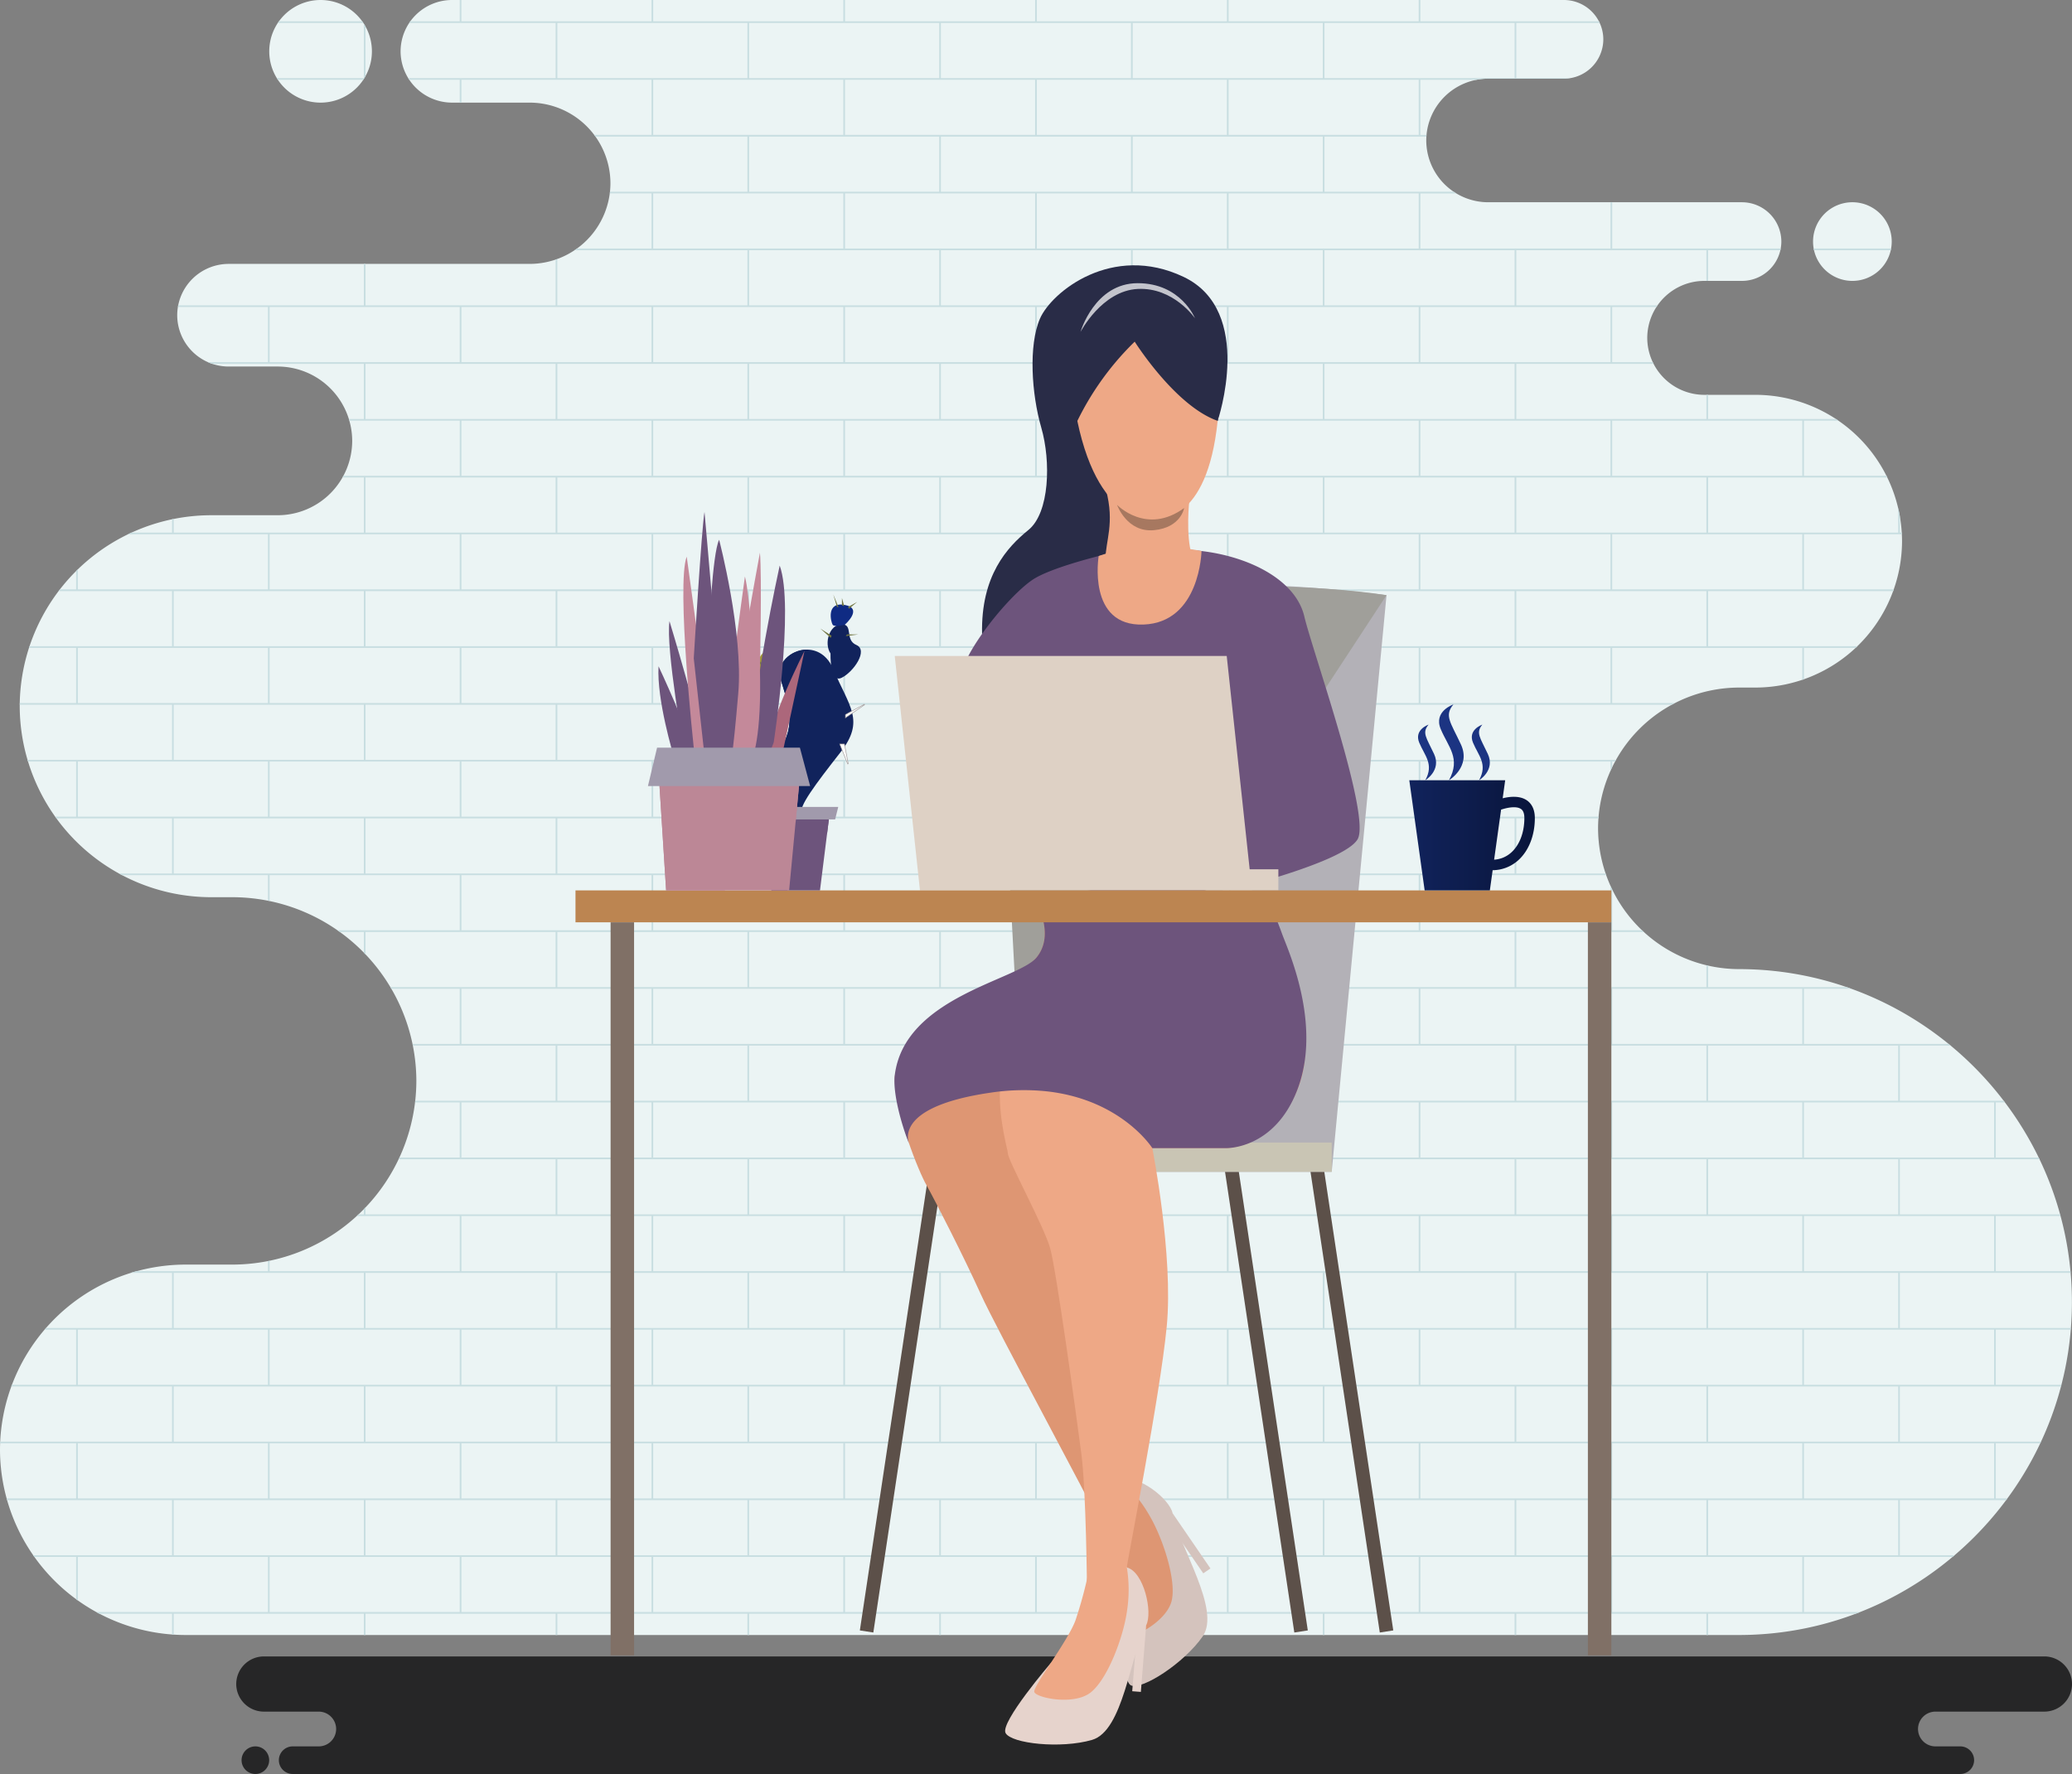 <svg xmlns="http://www.w3.org/2000/svg" xmlns:xlink="http://www.w3.org/1999/xlink" width="748.97" height="641.412" viewBox="0 0 748.97 641.412">
  <rect x="0" y="0" width="748.97" height="641.412" fill="#808080" stroke="none"/>
  <defs>
    <linearGradient id="linear-gradient" y1="0.5" x2="1" y2="0.5" gradientUnits="objectBoundingBox">
      <stop offset="0" stop-color="#11235c"/>
      <stop offset="1" stop-color="#09153b"/>
    </linearGradient>
    <linearGradient id="linear-gradient-2" x1="-0.41" y1="1.009" x2="0.816" y2="0.281" gradientUnits="objectBoundingBox">
      <stop offset="0" stop-color="#e6e6e6"/>
      <stop offset="0.005" stop-color="#1d3480"/>
      <stop offset="1" stop-color="#1b3483"/>
    </linearGradient>
  </defs>
  <g id="Group_7582" data-name="Group 7582" transform="translate(-315.33 -525.782)">
    <g id="Group_7168" data-name="Group 7168" transform="translate(315.33 525.782)">
      <path id="Path_5544" data-name="Path 5544" d="M675.522,671.8c66.211,0,120.382-54.17,120.382-120.38h0c0-66.21-54.172-120.382-120.382-120.384h0a51.048,51.048,0,0,1-50.9-50.9h0a51.049,51.049,0,0,1,50.9-50.9h6.059a53.074,53.074,0,0,0,52.918-52.92h0a53.074,53.074,0,0,0-52.918-52.92H663a20.665,20.665,0,0,1-20.6-20.6h0A20.665,20.665,0,0,1,663,182.2h13.655a14.26,14.26,0,0,0,14.219-14.217v0a14.261,14.261,0,0,0-14.219-14.219H584.858a22.406,22.406,0,0,1-22.341-22.341v0a22.406,22.406,0,0,1,22.341-22.341H612.3a14.261,14.261,0,0,0,14.219-14.219h0A14.261,14.261,0,0,0,612.3,80.637H210.32a18.608,18.608,0,0,0-18.554,18.552v0a18.608,18.608,0,0,0,18.554,18.552h28.148A29.24,29.24,0,0,1,267.621,146.9h0a29.24,29.24,0,0,1-29.153,29.155H129.576a18.609,18.609,0,0,0-18.554,18.554h0a18.61,18.61,0,0,0,18.554,18.554h17.818a26.962,26.962,0,0,1,26.883,26.881v0a26.963,26.963,0,0,1-26.883,26.883H123.145a69.256,69.256,0,0,0-69.053,69.053h0a69.256,69.256,0,0,0,69.053,69.053h7.906a66.613,66.613,0,0,1,66.417,66.418h0a66.613,66.613,0,0,1-66.417,66.419H113.932a67.163,67.163,0,0,0-66.967,66.967h0A67.163,67.163,0,0,0,113.932,671.8ZM162.842,117.746A18.554,18.554,0,1,1,181.4,99.191a18.554,18.554,0,0,1-18.554,18.554ZM716.553,182.2a14.22,14.22,0,1,1,14.22-14.219A14.22,14.22,0,0,1,716.553,182.2Z" transform="translate(-46.965 -80.637)" fill="#ebf4f4" fill-rule="evenodd"/>
      <path id="Path_5545" data-name="Path 5545" d="M74.468,658.864v-15.3H59.36c-.142-.2-.28-.4-.422-.606h50.193V623.022H49.47c-.057-.2-.11-.4-.164-.606H74.468V602.481H46.99c.007-.2.015-.405.024-.606h62.118V581.94H51c.074-.2.153-.405.228-.606H74.468V561.4H63.052q.262-.307.527-.608h45.554V540.855H94.182c.689-.214,1.384-.412,2.082-.606H143.8v-3.623c.2-.04.407-.075.608-.118v3.741h68.722V520.314H175.893c.217-.2.436-.4.652-.606h1.917v-1.883c.2-.208.407-.412.606-.622v2.506h68.722V499.773H191.063c.1-.2.19-.4.284-.606h21.778V479.233H196.984c.026-.2.05-.4.07-.606h50.734V458.69H196.2c-.04-.2-.075-.4-.118-.607h17.039V438.149h-24.7c-.118-.2-.237-.407-.357-.608h59.717V417.606H179.067v8.1c-.2-.212-.4-.416-.606-.622v-7.475h-8.671c-.282-.2-.567-.407-.852-.606h44.188V397.066H144.4v9.33c-.2-.041-.405-.077-.608-.116v-9.215H91.03c-.376-.2-.751-.4-1.125-.606h19.226V376.525H67.321c-.147-.2-.3-.4-.444-.608h7.591V355.982H57.048c-.063-.2-.123-.4-.182-.606h52.266V335.441H54.078c0-.2,0-.405.007-.608H74.468V314.9H57.387c.064-.2.131-.4.2-.606h51.546V294.358H68.124c.153-.2.309-.405.466-.606h5.879V287.1c.2-.2.4-.4.608-.593v7.243H143.8V273.817H93.148c.427-.208.858-.409,1.289-.608h14.7v-4.848l.608-.12v4.967h68.722V253.274h-7.712c.114-.2.226-.4.337-.606h42.039V232.732H173.238c-.057-.2-.118-.4-.18-.606h5.4V212.191H123.654c-.53-.177-1.048-.381-1.554-.606h21.7V191.65H111.24c.033-.2.068-.405.109-.608h67.113v-14.99h.606v14.99h68.722V174.508q.3-.1.607-.215v16.75h68.722V171.109h-62.48q.439-.3.867-.606h26.95V150.568H267.37c.026-.2.048-.405.068-.608h49.679V130.026H262.185c-.145-.2-.295-.407-.446-.608h20.714V109.485H213.732v8.259h-.608v-8.259H194.883c-.133-.2-.263-.4-.39-.608h53.3V88.942H194.854c.136-.2.278-.407.422-.606h17.849v-7.7h.608v7.7h68.722v-7.7h.606v7.7h68.722v-7.7h.608v7.7h68.72v-7.7h.607v7.7h68.722v-7.7h.608v7.7h68.722v-7.7h.606v7.7h64.535c.1.2.2.4.3.606h-30.17v19.935h19.6a14.112,14.112,0,0,1-2.349.2H584.837a22.119,22.119,0,0,0-4.246.411H560.373v19.933h2.213q-.028.3-.044.608H525.709v19.935h46.7q.469.315.954.608H560.373V170.5H629.1V153.759h.606V170.5h60.921c-.037.2-.077.405-.125.606H664.366V182.2h-.606V171.109H595.036v19.933h51.046q-.21.3-.409.608H629.7v19.935h14.653c.1.2.2.407.3.606H595.036v19.935H663.76V223.4h.606v8.725h46.205c.3.2.6.4.9.606H699.029v19.937h29.829c.1.2.2.4.3.606H664.366v19.935h68.72v-8.922q.348,1.469.608,2.973v5.949h.689c.013.2.026.4.035.608H699.029v19.935h32.478c-.072.2-.14.4-.214.606H664.366v19.935h53.956c-.21.2-.423.405-.639.606H699.029v11.358c-.2.07-.4.144-.606.212V314.9H629.7v19.935h22.669c-.383.2-.762.4-1.14.608h-56.2v19.935h36.043c-.112.2-.228.4-.341.606H629.7V358c-.208.427-.412.854-.606,1.289v-3.308H560.373v19.935h64.406c-.018.2-.033.405-.048.608H595.036V396.46H627.3c.07.2.144.4.215.606H560.373V417H629.1V400.993c.193.433.4.862.606,1.289V417h10.785c.217.2.436.407.654.606h-46.1v19.935H663.76v-7.878l.606.14v7.738h50.061q.856.3,1.71.608H699.029v19.933H751.3c.248.2.5.4.749.607H733.693v19.937H771.2c.155.2.313.4.466.606h-3.308v19.935h15.513c.1.2.193.4.291.606H733.693v19.935h57.913c.057.2.111.405.166.606H768.359v19.935h27l.053.606H733.693v19.937h61.823c-.015.2-.037.4-.053.608h-27.1v19.935H792.1c-.052.2-.109.4-.162.606h-58.24v19.935h51.029c-.094.2-.186.4-.284.606h-16.08v19.935h4.2c-.149.2-.293.4-.442.606H733.693v19.935h19.766c-.236.2-.475.405-.716.606H699.029V663.5h20.292c-.526.206-1.057.405-1.589.606H664.366v7.7h-.606v-7.7H595.036v7.7h-.606v-7.7H525.709v7.7H525.1v-7.7H456.38v7.7h-.606v-7.7H387.052v7.7h-.608v-7.7H317.723v7.7h-.606v-7.7H248.4v7.7h-.607v-7.7H179.067v7.7h-.606v-7.7H109.739v7.565c-.2-.013-.407-.024-.608-.039v-7.526H82.839c-.376-.2-.751-.4-1.125-.606H143.8V643.563H75.076v15.745c-.2-.147-.407-.294-.608-.444ZM178.26,109.485c.287-.431.556-.871.806-1.326V90.223q-.287-.522-.606-1.02v19.674H146.993c.125.2.256.407.388.608Zm.029-20.543c-.136-.2-.276-.407-.422-.606h-30.1c-.144.2-.284.4-.42.606Zm524.37,82.167H730.4c.046-.2.087-.4.123-.606H702.537c.035.2.079.405.123.606Zm-4.236,472.454H629.7V663.5h68.722V643.563Zm-69.327,0H560.373V663.5H629.1V643.563Zm-69.329,0H491.045V663.5h68.722V643.563Zm-69.329,0H421.716V663.5h68.722V643.563Zm-69.329,0h-68.72V663.5h68.72V643.563Zm-69.327,0H283.06V663.5h68.722V643.563Zm-69.327,0H213.732V663.5h68.722V643.563Zm-69.329,0H144.4V663.5h68.722V643.563Zm519.961-20.541h-68.72v19.935h68.72V623.022Zm-69.326,0H595.036v19.935H663.76V623.022Zm-69.329,0H525.709v19.935h68.722V623.022Zm-69.329,0H456.38v19.935H525.1V623.022Zm-69.327,0H387.052v19.935h68.722V623.022Zm-69.329,0H317.723v19.935h68.722V623.022Zm-69.327,0H248.4v19.935h68.722V623.022Zm-69.329,0H179.067v19.935h68.722V623.022Zm-69.327,0H109.739v19.935h68.722V623.022Zm589.29-20.541H699.029v19.935h68.722V602.481Zm-69.327,0H629.7v19.935h68.722V602.481Zm-69.327,0H560.373v19.935H629.1V602.481Zm-69.329,0H491.045v19.935h68.722V602.481Zm-69.329,0H421.716v19.935h68.722V602.481Zm-69.329,0h-68.72v19.935h68.72V602.481Zm-69.327,0H283.06v19.935h68.722V602.481Zm-69.327,0H213.732v19.935h68.722V602.481Zm-69.329,0H144.4v19.935h68.722V602.481Zm-69.329,0H75.076v19.935H143.8V602.481Zm589.29-20.541h-68.72v19.935h68.72V581.94Zm-69.326,0H595.036v19.935H663.76V581.94Zm-69.329,0H525.709v19.935h68.722V581.94Zm-69.329,0H456.38v19.935H525.1V581.94Zm-69.327,0H387.052v19.935h68.722V581.94Zm-69.329,0H317.723v19.935h68.722V581.94Zm-69.327,0H248.4v19.935h68.722V581.94Zm-69.329,0H179.067v19.935h68.722V581.94Zm-69.327,0H109.739v19.935h68.722V581.94ZM767.751,561.4H699.029v19.935h68.722V561.4Zm-69.327,0H629.7v19.935h68.722V561.4Zm-69.327,0H560.373v19.935H629.1V561.4Zm-69.329,0H491.045v19.935h68.722V561.4Zm-69.329,0H421.716v19.935h68.722V561.4Zm-69.329,0h-68.72v19.935h68.72V561.4Zm-69.327,0H283.06v19.935h68.722V561.4Zm-69.327,0H213.732v19.935h68.722V561.4Zm-69.329,0H144.4v19.935h68.722V561.4Zm-69.329,0H75.076v19.935H143.8V561.4Zm589.29-20.545h-68.72v19.937h68.72V540.855Zm-69.326,0H595.036v19.937H663.76V540.855Zm-69.329,0H525.709v19.937h68.722V540.855Zm-69.329,0H456.38v19.937H525.1V540.855Zm-69.327,0H387.052v19.937h68.722V540.855Zm-69.329,0H317.723v19.937h68.722V540.855Zm-69.327,0H248.4v19.937h68.722V540.855Zm-69.329,0H179.067v19.937h68.722V540.855Zm-69.327,0H109.739v19.937h68.722V540.855Zm589.29-20.541H699.029v19.935h68.722V520.314Zm-69.327,0H629.7v19.935h68.722V520.314Zm-69.327,0H560.373v19.935H629.1V520.314Zm-69.329,0H491.045v19.935h68.722V520.314Zm-69.329,0H421.716v19.935h68.722V520.314Zm-69.329,0h-68.72v19.935h68.72V520.314Zm-69.327,0H283.06v19.935h68.722V520.314Zm-69.327,0H213.732v19.935h68.722V520.314Zm450.632-20.541h-68.72v19.935h68.72V499.773Zm-69.326,0H595.036v19.935H663.76V499.773Zm-69.329,0H525.709v19.935h68.722V499.773Zm-69.329,0H456.38v19.935H525.1V499.773Zm-69.327,0H387.052v19.935h68.722V499.773Zm-69.329,0H317.723v19.935h68.722V499.773Zm-69.327,0H248.4v19.935h68.722V499.773Zm450.634-20.541H699.029v19.935h68.722V479.233Zm-69.327,0H629.7v19.935h68.722V479.233Zm-69.327,0H560.373v19.935H629.1V479.233Zm-69.329,0H491.045v19.935h68.722V479.233Zm-69.329,0H421.716v19.935h68.722V479.233Zm-69.329,0h-68.72v19.935h68.72V479.233Zm-69.327,0H283.06v19.935h68.722V479.233Zm-69.327,0H213.732v19.935h68.722V479.233ZM733.085,458.69h-68.72v19.937h68.72V458.69Zm-69.326,0H595.036v19.937H663.76V458.69Zm-69.329,0H525.709v19.937h68.722V458.69Zm-69.329,0H456.38v19.937H525.1V458.69Zm-69.327,0H387.052v19.937h68.722V458.69Zm-69.329,0H317.723v19.937h68.722V458.69Zm-69.327,0H248.4v19.937h68.722V458.69Zm381.306-20.541H629.7v19.933h68.722V438.149Zm-69.327,0H560.373v19.933H629.1V438.149Zm-69.329,0H491.045v19.933h68.722V438.149Zm-69.329,0H421.716v19.933h68.722V438.149Zm-69.329,0h-68.72v19.933h68.72V438.149Zm-69.327,0H283.06v19.933h68.722V438.149Zm-69.327,0H213.732v19.933h68.722V438.149Zm311.977-20.543H525.709v19.935h68.722V417.606Zm-69.329,0H456.38v19.935H525.1V417.606Zm-69.327,0H387.052v19.935h68.722V417.606Zm-69.329,0H317.723v19.935h68.722V417.606Zm-69.327,0H248.4v19.935h68.722V417.606Zm242.65-20.541H491.045V417h68.722V397.066Zm-69.329,0H421.716V417h68.722V397.066Zm-69.329,0h-68.72V417h68.72V397.066Zm-69.327,0H283.06V417h68.722V397.066Zm-69.327,0H213.732V417h68.722V397.066Zm311.977-20.541H525.709V396.46h68.722V376.525Zm-69.329,0H456.38V396.46H525.1V376.525Zm-69.327,0H387.052V396.46h68.722V376.525Zm-69.329,0H317.723V396.46h68.722V376.525Zm-69.327,0H248.4V396.46h68.722V376.525Zm-69.329,0H179.067V396.46h68.722V376.525Zm-69.327,0H109.739V396.46h68.722V376.525Zm381.306-20.543H491.045v19.935h68.722V355.982Zm-69.329,0H421.716v19.935h68.722V355.982Zm-69.329,0h-68.72v19.935h68.72V355.982Zm-69.327,0H283.06v19.935h68.722V355.982Zm-69.327,0H213.732v19.935h68.722V355.982Zm-69.329,0H144.4v19.935h68.722V355.982Zm-69.329,0H75.076v19.935H143.8V355.982Zm450.635-20.541H525.709v19.935h68.722V335.441Zm-69.329,0H456.38v19.935H525.1V335.441Zm-69.327,0H387.052v19.935h68.722V335.441Zm-69.329,0H317.723v19.935h68.722V335.441Zm-69.327,0H248.4v19.935h68.722V335.441Zm-69.329,0H179.067v19.935h68.722V335.441Zm-69.327,0H109.739v19.935h68.722V335.441ZM629.1,314.9H560.373v19.935H629.1V314.9Zm-69.329,0H491.045v19.935h68.722V314.9Zm-69.329,0H421.716v19.935h68.722V314.9Zm-69.329,0h-68.72v19.935h68.72V314.9Zm-69.327,0H283.06v19.935h68.722V314.9Zm-69.327,0H213.732v19.935h68.722V314.9Zm-69.329,0H144.4v19.935h68.722V314.9Zm-69.329,0H75.076v19.935H143.8V314.9ZM663.76,294.358H595.036v19.935H663.76V294.358Zm-69.329,0H525.709v19.935h68.722V294.358Zm-69.329,0H456.38v19.935H525.1V294.358Zm-69.327,0H387.052v19.935h68.722V294.358Zm-69.329,0H317.723v19.935h68.722V294.358Zm-69.327,0H248.4v19.935h68.722V294.358Zm-69.329,0H179.067v19.935h68.722V294.358Zm-69.327,0H109.739v19.935h68.722V294.358Zm519.963-20.541H629.7v19.935h68.722V273.817Zm-69.327,0H560.373v19.935H629.1V273.817Zm-69.329,0H491.045v19.935h68.722V273.817Zm-69.329,0H421.716v19.935h68.722V273.817Zm-69.329,0h-68.72v19.935h68.72V273.817Zm-69.327,0H283.06v19.935h68.722V273.817Zm-69.327,0H213.732v19.935h68.722V273.817Zm-69.329,0H144.4v19.935h68.722V273.817ZM663.76,253.274H595.036v19.935H663.76V253.274Zm-69.329,0H525.709v19.935h68.722V253.274Zm-69.329,0H456.38v19.935H525.1V253.274Zm-69.327,0H387.052v19.935h68.722V253.274Zm-69.329,0H317.723v19.935h68.722V253.274Zm-69.327,0H248.4v19.935h68.722V253.274Zm-69.329,0H179.067v19.935h68.722V253.274Zm450.635-20.543H629.7v19.937h68.722V232.732Zm-69.327,0H560.373v19.937H629.1V232.732Zm-69.329,0H491.045v19.937h68.722V232.732Zm-69.329,0H421.716v19.937h68.722V232.732Zm-69.329,0h-68.72v19.937h68.72V232.732Zm-69.327,0H283.06v19.937h68.722V232.732Zm-69.327,0H213.732v19.937h68.722V232.732Zm311.977-20.541H525.709v19.935h68.722V212.191Zm-69.329,0H456.38v19.935H525.1V212.191Zm-69.327,0H387.052v19.935h68.722V212.191Zm-69.329,0H317.723v19.935h68.722V212.191Zm-69.327,0H248.4v19.935h68.722V212.191Zm-69.329,0H179.067v19.935h68.722V212.191ZM629.1,191.65H560.373v19.935H629.1V191.65Zm-69.329,0H491.045v19.935h68.722V191.65Zm-69.329,0H421.716v19.935h68.722V191.65Zm-69.329,0h-68.72v19.935h68.72V191.65Zm-69.327,0H283.06v19.935h68.722V191.65Zm-69.327,0H213.732v19.935h68.722V191.65Zm-69.329,0H144.4v19.935h68.722V191.65Zm381.306-20.541H525.709v19.933h68.722V171.109Zm-69.329,0H456.38v19.933H525.1V171.109Zm-69.327,0H387.052v19.933h68.722V171.109Zm-69.329,0H317.723v19.933h68.722V171.109Zm173.322-20.541H491.045V170.5h68.722V150.568Zm-69.329,0H421.716V170.5h68.722V150.568Zm-69.329,0h-68.72V170.5h68.72V150.568Zm-69.327,0H283.06V170.5h68.722V150.568ZM525.1,130.026H456.38v19.935H525.1V130.026Zm-69.327,0H387.052v19.935h68.722V130.026Zm-69.329,0H317.723v19.935h68.722V130.026Zm173.322-20.541H491.045v19.933h68.722V109.485Zm-69.329,0H421.716v19.933h68.722V109.485Zm-69.329,0h-68.72v19.933h68.72V109.485Zm-69.327,0H283.06v19.933h68.722V109.485ZM594.431,88.942H525.709v19.935h68.722V88.942Zm-69.329,0H456.38v19.935H525.1V88.942Zm-69.327,0H387.052v19.935h68.722V88.942Zm-69.329,0H317.723v19.935h68.722V88.942Zm-69.327,0H248.4v19.935h68.722Z" transform="translate(-46.944 -80.637)" fill="#c8dee1" fill-rule="evenodd"/>
    </g>
    <path id="Path_5610" data-name="Path 5610" d="M35.339,409.384H55.192a6.305,6.305,0,0,1,6.286,6.286h0a6.3,6.3,0,0,1-6.286,6.283H45.759a5.006,5.006,0,0,0-4.99,4.989h0a5.005,5.005,0,0,0,4.99,4.99H648.566a5.005,5.005,0,0,0,4.99-4.99h0a5,5,0,0,0-4.99-4.989h-9a6.3,6.3,0,0,1-6.286-6.283h0a6.3,6.3,0,0,1,6.286-6.286h39.4a10.007,10.007,0,0,0,9.977-9.979h0a10.008,10.008,0,0,0-9.977-9.976H35.339a10.009,10.009,0,0,0-9.977,9.976h0a10.008,10.008,0,0,0,9.977,9.979Zm-3.061,22.548a4.989,4.989,0,1,1,4.989-4.99A4.99,4.99,0,0,1,32.278,431.933Z" transform="translate(375.36 735.261)" fill="#262627" fill-rule="evenodd"/>
    <g id="Group_7581" data-name="Group 7581" transform="translate(523.355 621.708)">
      <g id="Group_7577" data-name="Group 7577" transform="translate(0)">
        <g id="Group_7572" data-name="Group 7572" transform="translate(265.431 325.314)">
          <path id="Path_5883" data-name="Path 5883" d="M2289.871,895.656l-25.3-168.266,4.873-.751,25.3,168.266Z" transform="translate(-2264.571 -726.639)" fill="#5c5049"/>
        </g>
        <g id="Group_7573" data-name="Group 7573" transform="translate(234.535 325.314)">
          <path id="Path_5884" data-name="Path 5884" d="M2256.789,895.656l-25.3-168.266,4.873-.751,25.3,168.266Z" transform="translate(-2231.488 -726.639)" fill="#5c5049"/>
        </g>
        <g id="Group_7574" data-name="Group 7574" transform="translate(102.787 325.314)">
          <path id="Path_5885" data-name="Path 5885" d="M2095.286,895.656l-4.873-.752,25.3-168.266,4.873.751Z" transform="translate(-2090.413 -726.639)" fill="#5c5049"/>
        </g>
        <path id="Path_5886" data-name="Path 5886" d="M2268.287,714.261l19.819-208.515s-34.664-4.535-55.61-3.418l-31.481,211.933Z" transform="translate(-1994.939 -386.483)" fill="#b3b1b7"/>
        <rect id="Rectangle_2661" data-name="Rectangle 2661" width="67.272" height="10.596" transform="translate(206.076 317.182)" fill="#c9c5b4"/>
        <path id="Path_5887" data-name="Path 5887" d="M2153.147,705.786l-10.515-198.707s87.727-9.528,141.614-1.314Z" transform="translate(-1991.079 -386.501)" fill="#a09f9a"/>
        <path id="Path_5888" data-name="Path 5888" d="M2222.875,434.529s13.547-39.727-12.3-52.042-47.8,5.487-51.946,15.121-3.047,27.15.488,39.365,3.021,30.809-4.661,37.028-17.208,16.548-16.735,37.572c.292,13.044,51.325-33.365,51.325-33.365Z" transform="translate(-1990.752 -378.295)" fill="#292c47"/>
        <path id="Path_5889" data-name="Path 5889" d="M2191.241,893.082s-.805,28.073,3.2,29.762,19.182-8.073,25.875-17.727-8.385-32.124-10.86-44.521c-1.035-5.191-12.825-14.528-18.575-11.852s-9.945,9.531-9.945,9.531S2195.567,868.3,2191.241,893.082Z" transform="translate(-1993.611 -409.366)" fill="#d4c3bd"/>
        <g id="Group_7575" data-name="Group 7575" transform="translate(187.328 439.377)">
          <path id="Path_5890" data-name="Path 5890" d="M2180.939,858.308a154.9,154.9,0,0,1,7.538,17.014c2.559,7.436,3.038,28.018,4.65,29.448s14.328-4.986,16.025-12.683-3.459-23.083-8.367-31.172a50.253,50.253,0,0,0-9.9-12.138S2182.216,850.463,2180.939,858.308Z" transform="translate(-2180.939 -848.777)" fill="#de9673"/>
        </g>
        <path id="Path_5891" data-name="Path 5891" d="M2211.479,861.468l13.663,19.94-2.587,1.773-10.56-15.412Z" transform="translate(-1995.63 -410.239)" fill="#d4c3bd"/>
        <path id="Path_5892" data-name="Path 5892" d="M2155.186,624.859s6.681,11.281,0,19.495-51.6,30.776-51.272,43.81,8.558,33.432,11.514,38.607,13.867,26.649,19.533,39.217,38.441,72.693,44.849,86.245,2.463-54.211,2.463-54.211l-32.774-96.1,76.575-74.6S2216.808,606.691,2155.186,624.859Z" transform="translate(-1988.519 -394.101)" fill="#de9673"/>
        <path id="Path_5893" data-name="Path 5893" d="M2185.988,489.037s-21.248,4.71-29.682,9.639-27.161,27.6-27.161,37.347,81.9,18.855,81.9,18.855l15.524,56.676s41.4-10.1,46.325-18.482-16.3-68.01-19.258-80.578-18.443-21.041-35.693-23.457A118.417,118.417,0,0,0,2185.988,489.037Z" transform="translate(-1990.187 -385.545)" fill="#6d547c"/>
        <path id="Path_5894" data-name="Path 5894" d="M2237.225,627.383s-1.479,9.693,2.465,13.8,22.1,28.055,12.485,51.586c-8.83,21.6-25.956,21.193-25.956,21.193h-26.506s7.7,38.888,5.21,64.515-14.174,84.148-14.421,87.1-11.206,12.2-14.41,7.52c0,0-.295-35.237-2.021-48.544s-9.067-66.532-11.285-74.418-15.277-31.787-15.277-34.251-12.756-41.042,15.09-50.9S2200.284,627.588,2237.225,627.383Z" transform="translate(-1991.208 -394.763)" fill="#eea886"/>
        <path id="Path_5895" data-name="Path 5895" d="M2163.033,917.109s-18.28,21.322-16.227,25.155,19.993,5.785,31.268,2.488,13.682-30.25,19.554-41.446c2.458-4.686-.837-19.36-6.99-20.9s-13.727,1.156-13.727,1.156S2181.981,900.56,2163.033,917.109Z" transform="translate(-1991.344 -411.592)" fill="#e6d3cc"/>
        <g id="Group_7576" data-name="Group 7576" transform="translate(165.82 469.279)">
          <path id="Path_5896" data-name="Path 5896" d="M2177.656,883.491a154.759,154.759,0,0,1-4.839,17.969c-2.685,7.391-15.258,23.7-14.9,25.821s14.274,5.133,20.434.217,11.827-20.124,13.1-29.5a50.261,50.261,0,0,0-.064-15.664S2183.583,878.195,2177.656,883.491Z" transform="translate(-2157.908 -880.795)" fill="#eea886"/>
        </g>
        <path id="Path_5897" data-name="Path 5897" d="M2200.88,904.819l-1.918,24.1-3.126-.249,1.482-18.624Z" transform="translate(-1994.596 -413.105)" fill="#e6d3cc"/>
        <path id="Path_5898" data-name="Path 5898" d="M2249.478,692.108c-8.338,21.89-25.957,21.193-25.957,21.193h-26.5s-11.056-17.522-38.129-20.532a80.106,80.106,0,0,0-20.417.487l-.277.039c-35.971,5.329-29.026,18.532-28.916,18.878-2.988-7.3-6.13-18.908-5.373-25.159,3.45-28.475,44.59-34.445,51.272-42.659s0-19.494,0-19.494c61.622-18.168,70.89,2.461,70.89,2.461,2.7-.374,9.623-4.362,12.567-4.378,0,0,3.085,6.735,5.257,12.814C2245.808,641.118,2258.525,668.351,2249.478,692.108Z" transform="translate(-1988.511 -394.101)" fill="#6d547c"/>
        <path id="Path_5899" data-name="Path 5899" d="M2223.918,529.535l9.117,84.767h-120l-9.118-84.767Z" transform="translate(-1988.519 -388.294)" fill="#ded1c5"/>
        <rect id="Rectangle_2662" data-name="Rectangle 2662" width="20.043" height="7.626" transform="translate(234.024 218.382)" fill="#ded1c5"/>
        <rect id="Rectangle_2663" data-name="Rectangle 2663" width="374.44" height="11.541" transform="translate(0 226.008)" fill="#bc8551"/>
        <path id="Path_5900" data-name="Path 5900" d="M2202.112,390s26.888,7.957,23.045,45.267-21.4,35.391-23.045,35.665-22.495,1.645-29.079-43.621S2202.112,390,2202.112,390Z" transform="translate(-1993.035 -379.033)" fill="#eea886"/>
        <path id="Path_5901" data-name="Path 5901" d="M2215.8,468.752s-1.423,12.353.954,20.036-31.316,7.9-31.3,1.577c.021-7.176,3.447-13.171.22-25.47S2215.8,468.752,2215.8,468.752Z" transform="translate(-1993.91 -383.715)" fill="#eea886"/>
        <path id="Path_5902" data-name="Path 5902" d="M2195.035,406.475s14.609,23.239,29.985,28.63c0,0,8.4-38.994-26.281-47.165s-29.244,39.387-26.656,52.068A103.058,103.058,0,0,1,2195.035,406.475Z" transform="translate(-1992.896 -378.87)" fill="#292c47"/>
        <path id="Path_5903" data-name="Path 5903" d="M2189.965,471.039s10.637,11.083,24.241,1.156c0,0-1.124,7.083-10.908,8S2189.965,471.039,2189.965,471.039Z" transform="translate(-1994.208 -384.426)" fill="#a77860"/>
        <path id="Path_5904" data-name="Path 5904" d="M2175.815,402.855s7.691-14.892,20.676-15.558,20.708,10.6,20.708,10.6-5.069-12.684-20.691-12.684S2175.815,402.855,2175.815,402.855Z" transform="translate(-1993.272 -378.752)" fill="#fff" opacity="0.72"/>
        <path id="Path_5905" data-name="Path 5905" d="M2220,488.8s-.476,25.825-20.957,26.591-16.217-24.771-16.217-24.771S2197.8,484.549,2220,488.8Z" transform="translate(-1993.711 -385.5)" fill="#eea886"/>
        <rect id="Rectangle_2664" data-name="Rectangle 2664" width="8.488" height="265.043" transform="translate(365.952 237.549)" fill="#807066"/>
        <rect id="Rectangle_2665" data-name="Rectangle 2665" width="8.488" height="265.043" transform="translate(12.687 237.549)" fill="#807066"/>
      </g>
      <g id="Group_7578" data-name="Group 7578" transform="translate(62.404 119.039)">
        <path id="Path_5906" data-name="Path 5906" d="M2062.146,584.186h0s7.172,3.43,5.3,1.871,4.678-10.29,13.72-21.826,3.117-16.526-2.494-29.933c-2.232-5.331-6.139-7.31-9.873-7.211-5.657.148-10.918,5.069-9.35,10.33,2.6,8.73,6.126,17.149-.421,25.879C2052.539,571.948,2061.978,583.972,2062.146,584.186Z" transform="translate(-2047.805 -507.17)" fill="#11235c"/>
        <path id="Path_5907" data-name="Path 5907" d="M2083.023,536.611c4.378-2.182,9.679-9.978,5.313-11.848s-.96-7.484-5.312-7.484-6.535,6.774-4.041,10.56C2078.982,527.839,2078.644,538.794,2083.023,536.611Z" transform="translate(-2049.205 -506.522)" fill="#11235c"/>
        <path id="Path_5908" data-name="Path 5908" d="M2084.207,516.948s6.859-5.925,0-7.172-4.989,6.237-4.365,7.172S2084.207,516.948,2084.207,516.948Z" transform="translate(-2049.285 -506.017)" fill="#0f2b83"/>
        <path id="Path_5909" data-name="Path 5909" d="M2055.186,538.843c5.3-.935,5.3-6.236,5.3-6.236s-4.21-7.8-7.794-4.209S2049.885,539.779,2055.186,538.843Z" transform="translate(-2047.391 -507.195)" fill="#a09832"/>
        <path id="Path_5910" data-name="Path 5910" d="M2062.146,584.186h0s10.447-19.02,4.989-32.427c-3.823-9.395-.6-19.477,1.665-24.672-5.657.148-10.918,5.069-9.35,10.33,2.6,8.73,6.126,17.149-.421,25.879C2052.539,571.948,2061.978,583.972,2062.146,584.186Z" transform="translate(-2047.805 -507.171)" fill="#11235c"/>
        <path id="Path_5911" data-name="Path 5911" d="M2079.862,587.981h-30.94l1.321,4.528h28.487Z" transform="translate(-2047.287 -511.197)" fill="#a19aac"/>
        <path id="Path_5912" data-name="Path 5912" d="M2073.527,618.486l2.567-20.538.639-5.119h-23.77l3.018,25.658Z" transform="translate(-2047.555 -511.517)" fill="#6d547c"/>
        <g id="Path_5913" data-name="Path 5913" transform="translate(-2048.21 -507.113)" fill="#fff">
          <path d="M 2083.381 551.694 L 2083.381 551.505 L 2083.381 550.57 L 2083.381 550.511 L 2083.434 550.482 L 2090.287 546.74 L 2090.391 546.911 L 2083.538 551.587 L 2083.381 551.694 Z" stroke="none"/>
          <path d="M 2083.481 551.505 L 2090.335 546.828 L 2083.481 550.57 L 2083.481 551.505 M 2083.281 551.883 L 2083.281 551.505 L 2083.281 550.57 L 2083.281 550.451 L 2083.385 550.395 L 2090.239 546.653 L 2090.448 546.993 L 2083.594 551.67 L 2083.281 551.883 Z" stroke="none" fill="#a09999"/>
        </g>
        <path id="Path_5914" data-name="Path 5914" d="M2075.134,518.949l3.735,3.352.319-.779Z" transform="translate(-2049.021 -506.633)" fill="#727643"/>
        <path id="Path_5915" data-name="Path 5915" d="M2084.983,521.826l4.521-.623h-4.131Z" transform="translate(-2049.672 -506.782)" fill="#727643"/>
        <path id="Path_5916" data-name="Path 5916" d="M2080.143,505.761l1.324,4.521h.545Z" transform="translate(-2049.352 -505.761)" fill="#727643"/>
        <path id="Path_5917" data-name="Path 5917" d="M2085.818,510.47l.39.623,2.962-2.494Z" transform="translate(-2049.727 -505.948)" fill="#727643"/>
        <path id="Path_5918" data-name="Path 5918" d="M2083.481,509.747l.834.311-.834-2.962Z" transform="translate(-2049.572 -505.849)" fill="#727643"/>
        <g id="Path_5919" data-name="Path 5919" transform="translate(-2048.066 -508.134)" fill="#fff">
          <path d="M 2084.08 569.479 L 2081.218 562.307 L 2081.163 562.17 L 2081.31 562.17 L 2082.792 562.17 L 2082.874 562.17 L 2082.89 562.251 L 2084.271 569.423 L 2084.08 569.479 Z" stroke="none"/>
          <path d="M 2081.31 562.27 L 2084.172 569.442 L 2082.792 562.27 L 2081.31 562.27 M 2081.015 562.07 L 2081.31 562.07 L 2082.792 562.07 L 2082.957 562.07 L 2082.988 562.232 L 2084.369 569.404 L 2083.987 569.516 L 2081.125 562.344 L 2081.015 562.07 Z" stroke="none" fill="#a09999"/>
        </g>
        <path id="Path_5920" data-name="Path 5920" d="M2053.1,532.63l-5.923-4.053,5.4,4.686Z" transform="translate(-2047.172 -507.269)" fill="#727643"/>
        <path id="Path_5921" data-name="Path 5921" d="M2057.809,569.949l-8.523,1.377h8.523Z" transform="translate(-2047.312 -510.004)" fill="#727643"/>
        <path id="Path_5922" data-name="Path 5922" d="M2076.093,597.948l.64-5.119h-23.77l3.018,25.658h5.79C2061.293,604.385,2071.459,599.458,2076.093,597.948Z" transform="translate(-2047.555 -511.517)" fill="#6d547c"/>
      </g>
      <g id="Group_7579" data-name="Group 7579" transform="translate(26.192 89.184)">
        <path id="Path_5923" data-name="Path 5923" d="M2063.467,577.45l-.2,2.069-.638,6.761-.161,1.7-.268,2.822-.162,1.708-1.376,14.537-.893,9.413-.072.781h-44.465l-.144-2.235-1.7-26.89-.548-8.6-.072-1.152-.027-.4-.25-3.905,23.605,1.572,1.292.085,3.861.255,12.753.85.4.026,8.69.578Z" transform="translate(-2008.666 -480.421)" fill="#bc8796"/>
        <path id="Path_5924" data-name="Path 5924" d="M2060.493,562.57l7.537-34.975s-13.638,26.559-13.638,37.685S2060.493,562.57,2060.493,562.57Z" transform="translate(-2011.437 -477.349)" fill="#ac677b"/>
        <path id="Path_5925" data-name="Path 5925" d="M2056.543,558.429s7.536-49.17,2.153-63.884c0,0-10.768,49.006-9.69,65.84S2056.543,558.429,2056.543,558.429Z" transform="translate(-2011.076 -475.164)" fill="#6d547c"/>
        <path id="Path_5926" data-name="Path 5926" d="M2025.059,565.674c-1.436-8.613-12.569-32.127-12.569-32.127-.724,12.018,5.391,32.127,5.391,32.127S2026.494,574.287,2025.059,565.674Z" transform="translate(-2008.662 -477.743)" fill="#6d547c"/>
        <path id="Path_5927" data-name="Path 5927" d="M2029.276,563.8c-1.077-10.049-12.562-47.734-12.562-47.734-1.436,9.69,5.385,47.734,5.385,47.734S2030.353,573.849,2029.276,563.8Z" transform="translate(-2008.932 -476.587)" fill="#6d547c"/>
        <path id="Path_5928" data-name="Path 5928" d="M2033.234,562.508c-.718-4.307-9.921-71.422-9.921-71.422-3.82,10.049,2.545,69.07,2.545,69.07C2026.236,563.813,2033.952,566.814,2033.234,562.508Z" transform="translate(-2009.301 -474.935)" fill="#c4899a"/>
        <path id="Path_5929" data-name="Path 5929" d="M2037.09,559.013c0-5.581-7.082-85.221-7.082-85.221-.98,5.024-3.883,52.922-3.883,52.922l3.787,34.29S2037.09,564.595,2037.09,559.013Z" transform="translate(-2009.568 -473.792)" fill="#6d547c"/>
        <path id="Path_5930" data-name="Path 5930" d="M2050.949,489.549s-11.887,63.644-11.166,73.634,12.282,13.975,11.166-31.086C2050.949,532.1,2051.707,497.8,2050.949,489.549Z" transform="translate(-2010.469 -474.834)" fill="#c4899a"/>
        <path id="Path_5931" data-name="Path 5931" d="M2048.192,525.689s-1.02-20.1-2.8-26.917c0,0-8.6,61.309-7.528,66.366S2046.636,555.4,2048.192,525.689Z" transform="translate(-2010.338 -475.443)" fill="#c4899a"/>
        <path id="Path_5932" data-name="Path 5932" d="M2042.6,540.083c1.889-21.906-6.914-55.53-6.914-55.53-2.513,5.024-3.688,34.125-3.688,34.125s3.329,47.7,5.39,51.034S2040.708,561.989,2042.6,540.083Z" transform="translate(-2009.956 -474.503)" fill="#6d547c"/>
        <path id="Path_5933" data-name="Path 5933" d="M2063.485,577.646l-.2,2.069-.637,6.761-.161,1.7-.268,2.822-.162,1.708a26.24,26.24,0,0,0-10.909,5.49c-4.571,3.654-9.743,9.595-14.689,19.241h-21.208l-.145-2.236-1.7-26.889-.548-8.6-.072-1.151-.026-.4,28.509-.79,12.753-.353.4.025,8.691.578Z" transform="translate(-2008.684 -480.616)" fill="#bc8796"/>
        <path id="Path_5934" data-name="Path 5934" d="M2011.691,565.046l-3.3,13.879h58.628l-3.7-13.879Z" transform="translate(-2008.396 -479.825)" fill="#a19aac"/>
      </g>
      <g id="Group_7580" data-name="Group 7580" transform="translate(301.397 158.773)">
        <path id="Path_5935" data-name="Path 5935" d="M2345.507,584.875c-2.6-1.726-6.183-1.314-8.668-.694l.907-6.517h-34.661l5.549,39.819H2332.2l.519-3.721.5-3.574a13.989,13.989,0,0,0,9.344-3.687c3.748-3.431,5.9-8.962,5.9-15.172C2348.462,587.618,2346.854,585.771,2345.507,584.875Zm-5.5,18.838a10.088,10.088,0,0,1-6.263,2.67l2.519-18.091c1.85-.629,5.361-1.455,7.146-.268.313.208,1.267.842,1.267,3.306C2344.68,596.483,2342.979,601,2340.011,603.714Z" transform="translate(-2303.084 -550.249)" fill="url(#linear-gradient)"/>
        <path id="Path_5936" data-name="Path 5936" d="M2319.795,548.308s-7.291,2.43-4.589,8.908,7.345,10.559,2.97,18.508c0,0,8.1-4.875,4.319-12.974S2316.42,552.357,2319.795,548.308Z" transform="translate(-2303.846 -548.308)" fill="url(#linear-gradient-2)"/>
        <path id="Path_5937" data-name="Path 5937" d="M2331.083,556.13s-5.346,1.783-3.366,6.535,5.388,7.746,2.178,13.576c0,0,5.941-3.576,3.17-9.515S2328.608,559.1,2331.083,556.13Z" transform="translate(-2304.683 -548.825)" fill="url(#linear-gradient-2)"/>
        <path id="Path_5938" data-name="Path 5938" d="M2310.269,556.13s-5.345,1.783-3.365,6.535,5.387,7.746,2.178,13.576c0,0,5.941-3.576,3.168-9.515S2307.795,559.1,2310.269,556.13Z" transform="translate(-2303.307 -548.825)" fill="url(#linear-gradient-2)"/>
      </g>
    </g>
  </g>
</svg>
